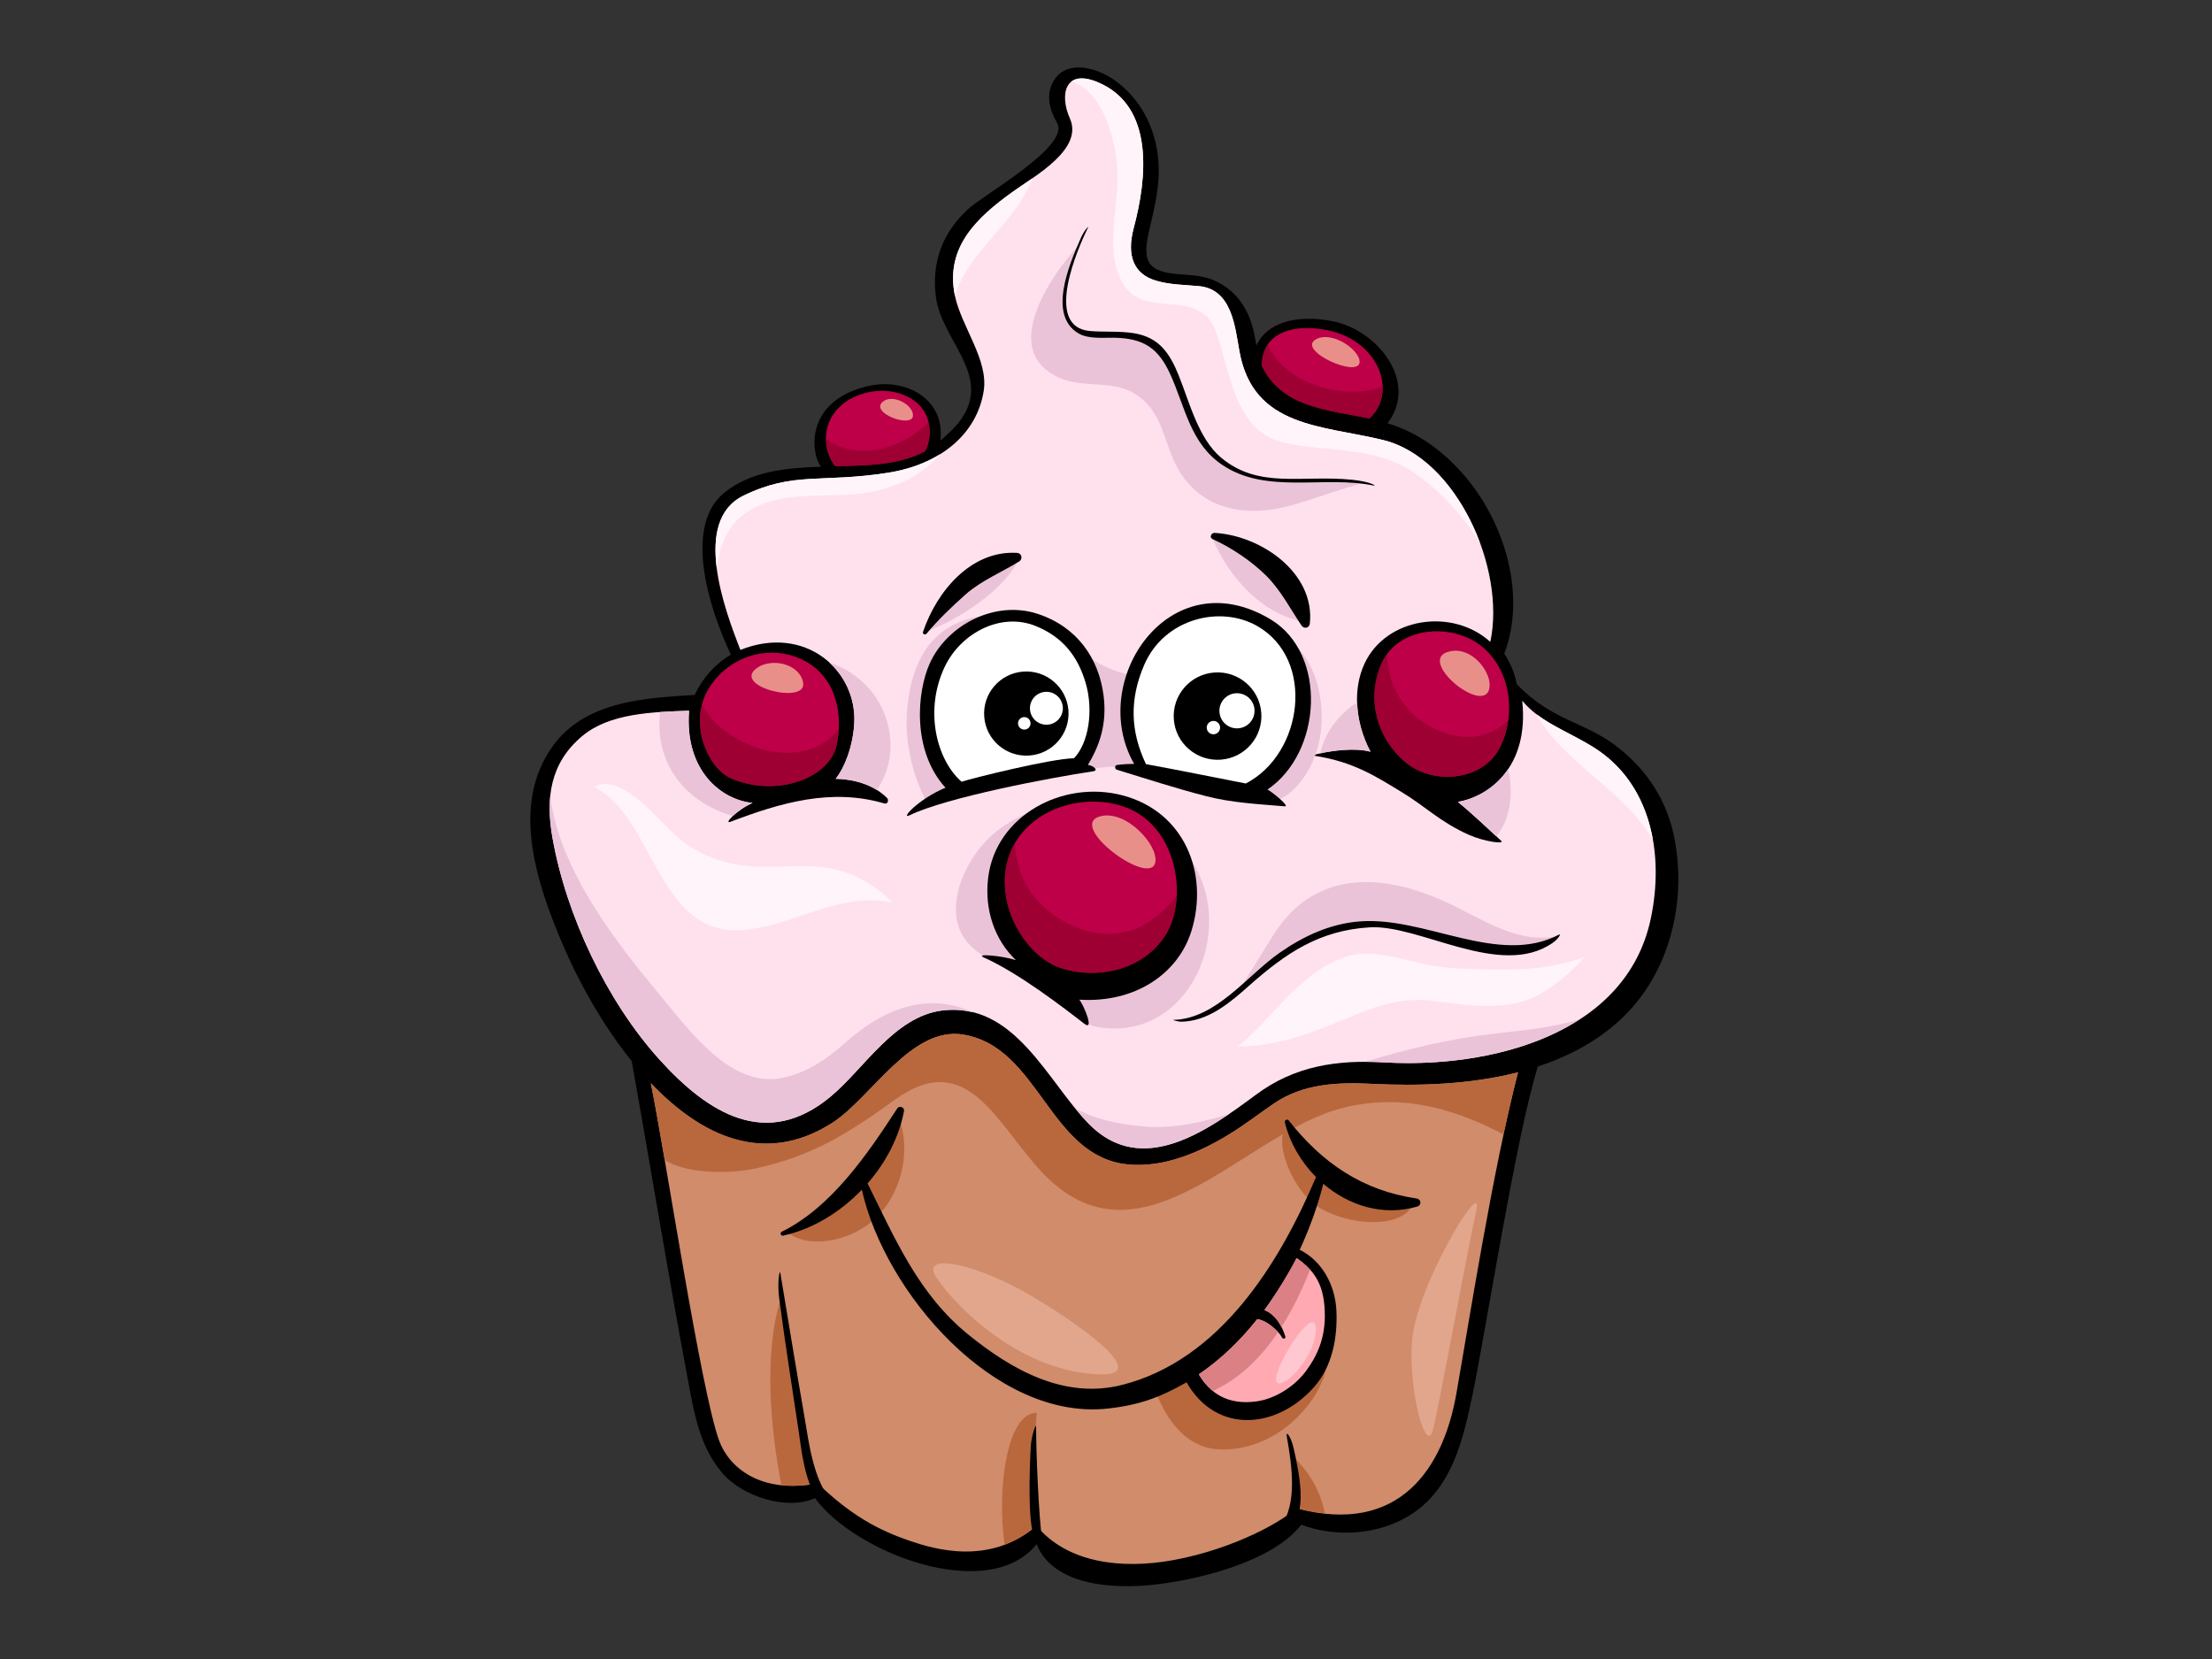 <?xml version="1.0" encoding="utf-8"?>
<!-- Generator: Adobe Illustrator 17.0.0, SVG Export Plug-In . SVG Version: 6.00 Build 0)  -->
<!DOCTYPE svg PUBLIC "-//W3C//DTD SVG 1.1//EN" "http://www.w3.org/Graphics/SVG/1.1/DTD/svg11.dtd">
<svg version="1.1" id="Layer_1" xmlns="http://www.w3.org/2000/svg" xmlns:xlink="http://www.w3.org/1999/xlink" x="0px" y="0px"
	 width="800px" height="600px" viewBox="0 0 800 600" enable-background="new 0 0 800 600" xml:space="preserve">
<rect x="0" y="0" width="800" height="600" fill="#333333" stroke="none"/>
<g>
	<path d="M605.269,301.706c-2.701-12.503-9.567-22.872-19.458-30.891c-12.393-10.043-23.871-9.567-37.232-23.332
		c-0.863-4.277-2.223-7.409-4.541-11.11c8.531-22.32-0.75-50.045-16.534-66.738c-7.432-7.856-15.586-13.491-25.696-16.559
		c11.361-14.822-3.535-33.712-19.862-36.912c-13.523-2.65-24.037,0.813-27.589,8.879c-1.51-11.852-6.192-19.311-14.809-23.433
		c-6.872-3.285-15.289-1.383-20.991-4.122c-9.369-4.496,0.865-18.699,0.514-36.643c-0.248-12.461-5.472-24.007-15.283-31.342
		c-7.049-5.274-17.486-7.727-22.155-1.094c-4.308,6.111-1.303,12.535,0.701,16.087c4.737,8.389-26.414,25.771-32.232,31.144
		c-9.013,8.325-13.258,18.848-11.643,31.603c2.03,16.014,20.401,28.248,9.14,44.419c-1.958,2.831-5.19,5.73-7.531,7.678
		c1.96-14.931-12.611-23.316-27.202-19.454c-23.061,6.106-18.993,25.772-15.877,28.907c-12.748,0.445-25.208,1.563-34.927,9.314
		c-14.639,11.679-6.337,40.494,2.28,58.672c-5.71,3.324-10.325,8.558-13.1,14.569c-22.865,1.301-46.254,3.194-56.113,27.14
		c-8.43,20.472,0.874,45.722,9.059,64.632c5.361,12.366,13.742,27.547,24.28,40.661c7.447,41.519,12.23,71.987,20.107,114.054
		c2.373,12.664,4.188,25.141,12.887,35.168c6.95,8.009,22.991,13.498,33.286,8.823c14.763,20.052,62.785,38.25,80.153,16.664
		c6.091,15.033,27.514,16.156,41.618,14.724c15.763-1.605,43.504-8.104,54.096-21.773c12.706,4.758,28.57,3.717,40.203-4.028
		c14.405-9.588,18.351-26.852,21.675-42.659c4.76-22.653,15.858-94.287,23.713-119.046c11.009-3.62,21.252-9.004,29.769-16.876
		C604.104,352.062,610.4,325.446,605.269,301.706z"/>
	<path fill="#BD0047" d="M499.514,240.288c6.135-14.523,27.764-15.463,38.23-4.872c10.034,10.148,9.849,26.142,4.125,35.984
		c-6.325,10.854-23.61,12.741-33.733,4.122C498.015,266.897,494.137,252.997,499.514,240.288z"/>
	<path fill="#BD0047" d="M485.648,121.1c14.371,6.016,18.808,21.824,9.62,30.224c-15.845-3.146-31.739-4.147-38.904-19.048
		C456.456,115.95,476.513,117.276,485.648,121.1z"/>
	<path fill="#BD0047" d="M301.102,150.284c4.841-7.666,15.692-10.499,23.743-8.138c13.11,3.843,12.605,15.953,9.719,21.026
		c-9.746,5.185-20.7,5.108-32.468,5.446C298.568,164.303,297.125,156.605,301.102,150.284z"/>
	<path fill="#BD0047" d="M255.973,249.598c6.933-11.959,21.277-16.591,33.169-11.495c13.795,5.912,15.862,21.018,13.348,31.633
		c-2.83,11.998-22.056,18.719-38.165,11.729C255.973,277.839,249.048,261.555,255.973,249.598z"/>
	<path fill="#D08C6B" d="M526.68,504.222c-4.611,26.131-20.126,51.46-58.017,41.21c-3.617,4.013-21.6,14.679-44.509,18.836
		c-18.363,3.334-38.087,1.096-49.29-12.449c-16.923,14.556-37.072,8.426-45.696,5.49c-11.786-4-21.486-9.373-33.459-20.839
		c-20.78,3.992-32.137-5.896-35.607-15.403c-6.72-18.421-19.311-102.842-24.734-129.345c18.026,18.986,41.03,30.216,65.733,14.304
		c14.014-9.019,28.404-34.934,47.241-31.86c27.64,4.51,31.059,44.407,59.821,46.991c12.826,1.148,25.591-4.306,36.426-10.942
		c5.603-3.427,10.765-7.441,16.178-11.136c10.517-7.197,23.109-7.718,35.411-7.094c16.738,0.844,35.466,0.27,52.833-4.164
		C539.89,423.109,531.289,478.091,526.68,504.222z"/>
	<path fill="#B9683D" d="M468.575,469.234c-1.017,0.358-2.187,0.287-3.202-0.651c-1.225-1.137-2.737-1.619-4.312-1.842
		c-10.049,15.418-27.274,27.048-44.216,33.359c3.558,11.122,10.847,23.406,23.917,24.079c9.399,0.487,18.791-3.177,25.914-9.296
		C482.328,501.429,486.41,481.375,468.575,469.234z"/>
	<path fill="#B9683D" d="M477.854,437.2c13.814,7.457,30.922,5.748,32.958-1.855c-21.568-3.956-34.967-12.379-45.058-28.584
		C459.756,412.244,467.815,431.776,477.854,437.2z"/>
	<path fill="#B9683D" d="M294.369,536.675c-3.299-14.661-5.026-29.676-7.306-44.65c-1.499-7.813-2.922-15.66-4.293-23.543
		c-6.861,20.351-4.032,48.954-0.164,68.617C286.114,537.475,290.013,537.398,294.369,536.675z"/>
	<path fill="#B9683D" d="M479.102,547.318c-1.253-7.273-5.135-14.262-10.422-19.52c1.373,5.49,1.48,11.621,0.846,17.826
		C472.912,546.5,476.064,546.996,479.102,547.318z"/>
	<path fill="#B9683D" d="M374.939,510.963c-10.874,0-14.42,27.566-11.637,47.662c3.56-1.327,7.119-3.247,10.557-6.023
		C372.954,538.516,374.076,524.466,374.939,510.963z"/>
	<path fill="#B9683D" d="M284.634,445.565c8.099,6.787,25.766,3.102,34.369-7.446c7.735-9.482,10.146-22.991,6.131-33.714
		C316.971,420.928,301.488,438.947,284.634,445.565z"/>
	<path fill="#B9683D" d="M273.248,422.578c20.795-4.52,33.411-12.645,50.572-24.957c26.109-18.73,36.556,8.818,53.044,26.342
		c34.535,36.698,71.07-11.28,105.113-22.193c21.822-6.992,42.55-1.699,61.798,8.525c1.71-7.998,3.464-15.612,5.238-22.475
		c-17.368,4.434-36.095,5.009-52.833,4.164c-12.302-0.624-24.894-0.103-35.411,7.094c-5.413,3.696-10.575,7.71-16.178,11.136
		c-10.834,6.636-23.6,12.09-36.426,10.942c-28.762-2.583-32.181-42.481-59.821-46.991c-18.837-3.074-33.228,22.842-47.241,31.86
		c-24.703,15.912-47.706,4.682-65.733-14.304c1.318,6.432,3.055,16.292,5.025,27.77C247.193,424.11,262.382,424.938,273.248,422.578
		z"/>
	<path fill="#FFE1EE" d="M597.024,332.265c-8.948,42.315-58.623,54.134-96.223,51.969c-17.262-0.994-32.451,1.225-46.479,11.623
		c-17.328,12.845-41.26,30.314-60.59,10.541c-14.951-15.31-26.764-44.289-53.092-40.921c-17.231,2.21-28.158,21.094-40.3,31.17
		c-23.195,19.24-44.268,5.949-61.697-13.295c-19.22-21.234-33.828-52.188-38.826-80.314c-2.541-14.283-0.935-27.05,10.756-36.832
		c9.925-8.317,25.494-8.701,38.628-9.165c-1.659,21.925,11.906,32.278,22.976,33.345c-5.718,2.503-10.708,7.858-7.933,6.803
		c17.989-6.835,36.365-12.284,55.646-6.591c1.194,0.353,1.636-1.292,0.924-1.996c-5.013-5.012-12.283-6.826-18.591-6.937
		c3.236-3.988,6.196-11.611,6.72-19.836c1.215-19.127-17.502-36.205-41.165-26.783c-5.699-14.502-17.627-46.64,1.086-55.771
		c18.125-8.843,27.953-4.504,52.178-8.274c18.742-2.917,32.234-13.796,34.733-29.621c1.79-11.31-8.182-23.351-10.451-34.608
		c-3.505-17.422,8.036-28.102,20.833-37.329c7.984-5.758,25.783-15.433,20.783-26.606c-3.752-8.395-1.958-18.035,9.872-13.189
		c21.012,8.6,17.936,35.158,13.214,52.806c-2.718,10.16,0.133,16.666,7.952,19.024c5.104,1.529,10.302,1.517,15.561,2.001
		c12.064,1.104,13.108,14.773,14.749,23.748c5.053,27.568,30.031,26.532,51.949,31.918c26.768,6.574,44.43,46.636,38.754,73.001
		c-13.792-12.445-37.702-8.815-45.466,7.812c-4.287,9.165-3.548,21.167,2.131,31.922c-7.938-2.245-21.884,1.233-20.757,1.392
		c14.588,2.045,23.246,7.886,31.987,13.163c8.738,5.272,13.978,10.871,24.381,15.504c5.377,2.399,13.165,3.516,11.639,2.13
		c-3.916-3.609-10.936-10.233-15.633-14.051c11.108-1.911,25.857-12.439,23.256-36.598c6.546,7.838,15.786,10.674,25.581,16.712
		C597.176,283.144,601.974,308.871,597.024,332.265z"/>
	<path fill="#FFF4FA" d="M403.981,59.214c1.345,12.583-3.933,27.448,0.312,39.439c5.927,16.746,21.353,7.174,31.661,15.268
		c3.625,2.852,5.322,10.625,6.461,14.642c3.567,12.576,7.013,28.249,22.24,31.577c15.847,3.464,32.773,1.123,46.81,10.834
		c9.908,6.854,17.612,15.596,23.778,25.401c-6.497-17.623-19.123-33.33-35.004-37.232c-21.917-5.386-46.896-4.35-51.949-31.918
		c-1.64-8.975-2.685-22.644-14.749-23.748c-5.259-0.484-10.457-0.473-15.561-2.001c-7.82-2.358-10.67-8.865-7.952-19.024
		c4.722-17.648,7.798-44.206-13.214-52.806c-4.426-1.812-7.443-1.598-9.291-0.183C397.859,32.575,402.72,47.425,403.981,59.214z"/>
	<path fill="#FFF4FA" d="M345.398,107.069c4.207-15.674,22.305-26.789,28.017-42.602c-2.687,1.874-5.276,3.547-7.255,4.974
		c-12.797,9.227-24.338,19.907-20.833,37.329C345.35,106.869,345.375,106.967,345.398,107.069z"/>
	<path fill="#FFF4FA" d="M270.936,184.666c11.763-6.994,24.96-4.831,38.053-5.946c13.053-1.11,23.953-6.163,31.143-14.544
		c-5.352,3.349-11.818,5.692-19.088,6.823c-24.225,3.771-34.053-0.569-52.178,8.274c-9.518,4.643-11.091,15.244-9.609,26.446
		C260.253,197.034,263.428,189.127,270.936,184.666z"/>
	<path fill="#FFF4FA" d="M308.471,316.513c-15.064-6.421-29.183-0.718-44.275-4.292c-9.424-2.226-15.35-5.713-22.204-12.247
		c-5.314-5.07-18.307-20.785-27.109-15.3c21.713,10.278,22.806,54.729,54.341,51.628c17.736-1.744,31.924-12.387,50.385-10.46
		c1.135,0.121,2.202,0.376,3.287,0.611C318.666,322.313,313.897,318.825,308.471,316.513z"/>
	<path fill="#FFF4FA" d="M597.771,303.699c-2.392-13.574-9.129-25.826-21.66-33.57c-7.451-4.592-14.565-7.338-20.429-11.834
		C565.462,276.01,587.249,285.487,597.771,303.699z"/>
	<path fill="#FFF4FA" d="M540.793,350.646c-7.914-0.183-16.214-0.101-24.014-1.62c-9.674-1.886-21.241-6.333-30.966-2.685
		c-16.587,6.211-25.558,22.09-38.207,32.169c13.401-0.107,25.4-4.34,38.089-9.666c10.371-4.363,20.105-8.286,31.547-6.974
		c13.15,1.504,27.874,4.516,40.062-2.557c6.217-3.605,11.266-8.14,15.833-13.225C562.967,349.928,551.783,350.899,540.793,350.646z"
		/>
	<path fill="#EBC3D9" d="M385.494,290.658c-10.868,1.025-21.696,5.817-29.202,13.807c-8.497,9.044-16.593,27.745-4.341,38.473
		c4.899,4.292,6.691,3.973,11.213,5.901c2.562,1.089,7.552,4.201,10.624,6.049c7.108,4.268,14.963,15.098,22.867,16.524
		C444.142,379.971,461.238,291.928,385.494,290.658z"/>
	<path fill="#EBC3D9" d="M527.274,290.016c4.068,3.303,9.86,8.703,13.887,12.438c5.415-6.522,6.112-15.745,4.314-24.373
		C540.658,285.252,533.411,288.959,527.274,290.016z"/>
	<path fill="#EBC3D9" d="M412.978,407.335c-8.173-0.789-16.917-2.415-24.21-6.587c1.64,2.008,3.28,3.926,4.964,5.649
		c15.936,16.301,34.996,7.283,50.911-3.587C434.021,406.216,423.359,408.339,412.978,407.335z"/>
	<path fill="#EBC3D9" d="M540.178,373.856c-15.753,1.793-31.434,5.516-46.582,10.181c2.367,0,4.758,0.057,7.205,0.197
		c23.054,1.327,50.612-2.645,70.577-15.638C561.203,371.743,550.895,372.629,540.178,373.856z"/>
	<path fill="#EBC3D9" d="M306.421,376.488c-7.076,6.234-13.668,11.119-22.999,13.246c-18.795,4.289-34.028-17.047-44.233-29.262
		c-16.25-19.452-36.752-45.64-40.184-72.472c-0.474,4.76-0.118,9.792,0.813,15.037c4.998,28.126,19.605,59.08,38.826,80.314
		c17.429,19.244,38.502,32.536,61.697,13.295c12.142-10.075,23.069-28.96,40.3-31.17c4.165-0.533,7.931-0.184,11.441,0.724
		C336.351,358.845,320.481,364.105,306.421,376.488z"/>
	<path fill="#EBC3D9" d="M238.719,257.523c-2.025,18.299,8.603,32.36,26.273,37.629c1.613-1.524,4.301-3.503,7.186-4.767
		c-11.07-1.067-24.635-11.421-22.976-33.345C245.827,257.159,242.284,257.279,238.719,257.523z"/>
	<path fill="#EBC3D9" d="M368.545,201.913c-12.712,1.114-28.042,14.574-33.388,26.397
		C346.186,224.427,363.73,213.246,368.545,201.913z"/>
	<path fill="#EBC3D9" d="M438.495,194.809c3.933,8.818,9.213,16.523,17.134,22.757c5.756,4.533,11.222,6.311,16.934,7.792
		C470.55,209.808,456.572,194.459,438.495,194.809z"/>
	<path fill="#EBC3D9" d="M460.499,288.97c3.154,2.258,19.498-10.349,17.33-33.794c-2.787-30.044-28.985-30.557-30.126-30.436
		c-12.424,1.31-20.159,19.59-32.802,19.72c-11.472,0.115-19.774-5.177-28.35-12.268c-16.144-13.355-44.134-14.522-54.187,6.989
		c-3.712,7.939-5.44,19.592-3.962,29.747c1.48,10.156,3.642,14.926,7.091,21.914c18.614-5.387,49.5-11.912,65.03-13.46
		c6.097-0.609,12.081,1.814,17.304,2.156C431.322,280.425,449.003,280.72,460.499,288.97z"/>
	<path fill="#EBC3D9" d="M415.769,147.116c5.002,6.133,6.135,14.704,9.75,21.521c8.607,16.232,25.796,18.731,42.081,13.987
		c8.786-2.56,17.062-5.724,25.517-7.964c-4.868-0.824-10.118-0.832-14.908-0.849c-9.255-0.038-18.138,0.826-26.941-2.131
		c-3.933-1.32-6.954-2.347-9.632-4.978c-0.623-0.502-2.019-1.812-2.6-2.381c-6.055-5.965-8.253-15.134-11.224-22.977
		c-0.274-0.541-0.531-1.096-0.819-1.635c-0.267-0.504-0.37-0.997-0.379-1.473c-3.207-6.835-7.529-15.413-14.9-16.8
		c-2.278-0.433-5.853-0.41-9.104-0.652c-4.36,0.571-8.843,0.97-12.734-1.474c-5.329-3.348-5.645-10.431-4.552-15.963
		c0.726-2.99,2.129-8.76,4.392-14.17c-11.066,12.191-24.322,33.838-11.578,44.397C390.296,143.642,404.889,133.77,415.769,147.116z"
		/>
	<path fill="#EBC3D9" d="M312.863,247.501c-3.977-3.898-8.382-6.427-13.037-7.992c6.152,5.55,9.666,13.715,9.118,22.318
		c-0.524,8.225-3.484,15.848-6.72,19.836c4.895,0.089,10.348,1.22,14.898,4.051C325.18,274.162,323.142,257.564,312.863,247.501z"/>
	<path fill="#EBC3D9" d="M562.15,338.788c-14.532,2.299-27.099-7.177-40.213-13.035c-22.021-9.83-45.961-11.166-60.804,11.471
		c-3.844,5.869-9.057,14.627-12.704,20.516c14.673-13.858,33.112-25.689,54.619-22.826c15.902,2.119,34.647,12.027,50.543,8.153
		C559.701,341.579,561.94,340.01,562.15,338.788z"/>
	<path fill="#EBC3D9" d="M477.504,272.451c4.249-0.935,12.645-2.131,18.153-0.573c-3.078-5.83-4.653-12.016-4.813-17.927
		C484.231,258.313,479.092,264.885,477.504,272.451z"/>
	<path d="M399.122,251.532c-1.724-13.417-9.546-24.84-23.85-29.529c-15.435-5.053-32.695,4.009-38.994,17.879
		c-4.697,10.367-6.506,31.645,5.668,45.003c-10.034,4.194-16.53,11.686-12.936,9.952c13.359-6.469,50.856-13.573,66.341-15.888
		c2.152-0.327-0.027-2.122-1.893-2.312C397.398,270.106,400.492,262.197,399.122,251.532z"/>
	<path fill="#FFFFFF" d="M388.422,274.237c-8.439,0.137-36.857,7.236-40.662,8.488c-9.23-8.136-13.504-26.091-6.047-41.65
		c5.779-12.063,20.195-19.823,32.901-14.652c9.605,3.906,15.058,10.717,17.946,20.293
		C395.614,256.775,393.764,268.713,388.422,274.237z"/>
	<path d="M458.391,285.551c19.791-13.378,21.751-49.146,1.152-61.536c-36.6-22.015-66.512,22.329-49.361,52.271
		c-2.068-0.002-4.139,0.1-6.203,0.384c-0.935,0.135-0.846,1.476-0.053,1.717c10.706,3.276,21.393,6.754,32.232,9.545
		c9.529,2.445,18.989,2.883,28.467,3.689C466.828,291.804,459.701,286.13,458.391,285.551z"/>
	<path fill="#FFFFFF" d="M450.563,283.362c-5.676-1.076-26.082-5.216-36.103-6.996c-5.666-11.898-6.032-23.436-0.623-35.941
		c7.274-16.781,27.501-21.649,40.876-14.002C475.767,238.463,471.382,272.565,450.563,283.362z"/>
	<path d="M370.04,242.892c-8.417,0.633-14.725,7.939-14.083,16.316c0.625,8.387,7.961,14.662,16.374,14.034
		c8.403-0.63,14.709-7.933,14.083-16.315C385.776,248.545,378.449,242.265,370.04,242.892z"/>
	<path d="M439.16,243.222c-8.738,0.656-15.285,8.245-14.631,16.949c0.663,8.702,8.268,15.224,17.005,14.573
		c8.738-0.657,15.288-8.236,14.624-16.948C455.503,249.092,447.887,242.568,439.16,243.222z"/>
	<path d="M512.363,433.458c-19.652-2.862-34.245-12.921-46.323-28.278c-0.508-0.647-1.543-0.01-1.362,0.727
		c1.836,7.473,5.878,14.345,11.281,19.795c-13.367,31.512-34.788,66.093-69.992,75.135c-21.031,5.405-40.114-5.474-55.791-18.184
		c-17.976-14.584-26.427-34.56-36.407-54.649c6.632-7.604,11.426-16.745,13.184-26.24c0.234-1.3-1.712-2.015-2.423-0.925
		c-10.609,16.312-23.77,35.777-41.801,44.638c-0.785,0.38-0.318,1.587,0.512,1.407c10.563-2.315,20.603-8.42,28.457-16.614
		c8.363,37.437,48.279,83.481,88.77,79.168c11.315-1.205,19.172-4.053,28.661-9.507c10.963,19.118,32.886,16.722,46.144,1.7
		c6.499-7.349,8.487-17.721,8.064-27.458c-0.404-9.475-5.234-18.154-13.272-22.181c3.623-7.818,6.508-15.881,8.533-23.854
		c9.264,7.919,21.671,11.844,33.979,8.225C514.21,435.881,514.025,433.699,512.363,433.458z"/>
	<path fill="#FFAAB3" d="M479.001,472.344c0.867,10.463-2.228,17.463-6.672,23.506c-4.063,5.495-10.944,9.958-17.689,10.951
		c-10.761,1.582-17.241-3.188-21.071-9.757c7.975-5.398,15.018-12.245,21.136-19.951c3.445,0.385,7.826,4.399,9.011,6.705
		c0.299,0.587,1.377,0.336,1.16-0.358c-1.242-4.059-3.558-8.049-7.592-9.646c3.971-5.4,8.59-12.807,11.649-18.791
		C475.614,459.563,478.367,464.675,479.001,472.344z"/>
	<path fill="#DB8185" d="M463.448,479.959c4.083-6.415,7.476-13.484,10.367-20.732c-1.331-1.485-2.922-2.882-4.882-4.223
		c-3.059,5.984-7.679,13.39-11.649,18.791C460.126,474.922,462.082,477.267,463.448,479.959z"/>
	<path fill="#DB8185" d="M438.668,503.069c9.809-4.543,17.439-12.171,23.566-21.294c-1.895-2.102-4.969-4.395-7.529-4.681
		c-6.118,7.706-13.161,14.553-21.136,19.951C434.912,499.349,436.604,501.406,438.668,503.069z"/>
	<path d="M367.846,199.955c-16.772-0.995-29.147,14.093-34.021,28.566c-0.27,0.808,0.771,1.256,1.28,0.649
		c4.253-5.096,9.077-9.699,14.018-14.109c5.674-5.051,13.056-8.047,19.471-11.999C369.994,202.195,369.549,200.056,367.846,199.955z
		"/>
	<path d="M439.308,192.732c-1.267-0.067-2.063,1.656-0.728,2.257c6.805,3.069,14.014,7.939,19.311,13.167
		c5.198,5.131,8.771,12.03,12.805,18.052c0.87,1.317,2.845,1.015,3.023-0.66C475.653,207.062,455.928,193.658,439.308,192.732z"/>
	<path d="M405.956,287.645c-21.517-5.664-45.904,7.259-48.589,29.928c-1.402,11.877,2.604,22.567,10.039,29.673
		c-4.828-1.607-15.045-2.491-11.569-0.951c12.637,5.624,29.251,18.47,36.243,23.902c3.866,2.998,0.021-6.437-1.726-8.651
		c20.246,1.27,35.805-9.431,40.569-24.93C437.274,315.989,428.455,293.554,405.956,287.645z"/>
	<path fill="#BD0047" d="M421.553,338.114c-8.352,13.298-25.572,16.09-37.855,11.993c-11.245-3.746-21.075-18.291-20.241-32.978
		c1.219-21.372,24.545-31.538,42.729-25.493C425.953,298.207,429.796,325.023,421.553,338.114z"/>
	<path fill="#9E0033" d="M525.495,265.888c-14.734-3.398-23.825-15.861-23.802-29.327c-0.84,1.136-1.596,2.352-2.179,3.728
		c-5.377,12.709-1.499,26.609,8.622,35.234c10.123,8.619,27.408,6.732,33.733-4.122c1.811-3.113,2.986-6.87,3.541-10.832
		C540.157,265.683,532.935,267.607,525.495,265.888z"/>
	<path fill="#9E0033" d="M485.13,141.454c-11.159-1.236-22.721-7.166-26.598-16.871c-1.335,1.961-2.147,4.474-2.168,7.693
		c7.165,14.901,23.058,15.902,38.904,19.048c3.39-3.097,4.91-7.201,4.777-11.448C495.592,141.436,490.606,142.06,485.13,141.454z"/>
	<path fill="#9E0033" d="M298.759,158.72c0.017,3.813,1.31,7.416,3.337,9.898c11.767-0.338,22.721-0.261,32.468-5.446
		c1.381-2.43,2.198-6.469,1.255-10.445C325.965,162.787,309.56,166.762,298.759,158.72z"/>
	<path fill="#9E0033" d="M280.623,272.003c-10.643-1.327-22.128-8.21-26.745-17.203c-2.851,11.049,3.259,23.546,10.447,26.665
		c16.108,6.99,35.335,0.268,38.165-11.729c0.455-1.924,0.754-3.992,0.867-6.126C298.155,270.663,289.289,273.083,280.623,272.003z"
		/>
	<path fill="#9E0033" d="M389.014,335.25c-13.938-5.678-21.408-17.293-21.987-30.175c-2,3.489-3.308,7.498-3.571,12.053
		c-0.834,14.687,8.997,29.233,20.241,32.978c12.283,4.096,29.503,1.304,37.855-11.993c2.404-3.817,3.746-8.813,3.998-14.123
		C417.085,335.047,404.644,341.62,389.014,335.25z"/>
	<path fill="#FFFFFF" d="M447.372,250.713c-3.512,0-6.358,2.848-6.358,6.356c0,3.51,2.846,6.353,6.358,6.353
		c3.506,0,6.352-2.843,6.352-6.353C453.724,253.56,450.877,250.713,447.372,250.713z"/>
	<path fill="#FFFFFF" d="M378.449,250.2c-3.291,0-5.956,2.666-5.956,5.955c0,3.287,2.666,5.951,5.956,5.951
		c3.285,0,5.95-2.664,5.95-5.951C384.399,252.867,381.733,250.2,378.449,250.2z"/>
	<path fill="#FFFFFF" d="M370.444,259.345c-1.244,0-2.259,1.017-2.259,2.263c0,1.252,1.015,2.264,2.259,2.264
		c1.261,0,2.268-1.013,2.268-2.264C372.712,260.362,371.705,259.345,370.444,259.345z"/>
	<path fill="#FFFFFF" d="M438.845,260.728c-1.333,0-2.419,1.086-2.419,2.418c0,1.336,1.086,2.418,2.419,2.418
		c1.339,0,2.417-1.082,2.417-2.418C441.262,261.815,440.184,260.728,438.845,260.728z"/>
	<path d="M303.204,545.675c-9.016-8.213-10.464-22.995-12.439-34.306c-2.741-15.727-5.904-35.112-8.527-50.871
		c-0.295-1.766-1.177,3.387-0.438,8.983c2.31,17.516,4.565,31.656,6.931,47.318c1.364,9.04,2.802,27.35,13.548,30.425
		C303.132,547.468,303.903,546.317,303.204,545.675z"/>
	<path d="M374.722,516.3c0-2.209-1.701,3.246-1.91,6.626c-0.442,7.066-1.476,32.836,2.354,34.499c0.733,0.317,1.87,0.666,1.75-0.215
		C375.604,547.81,374.722,524.933,374.722,516.3z"/>
	<path d="M467.889,523.908c-1.044-4.651-2.882-6.548-2.522-4.517c2.021,11.287,3.716,24.155-1.988,32.533
		c-0.457,0.669,1.269,0.47,1.988,0.248C473.862,549.517,469.352,530.407,467.889,523.908z"/>
	<path d="M488.899,173.503c-18.113-1.812-33.615,3.442-47.266-7.975c-8.215-6.871-11.468-20.159-15.315-29.682
		c-3.28-8.133-7.062-13.793-16.123-15.315c-5.198-0.87-10.742-0.367-16.02-0.819c-16.784-1.439-4.478-29.804-0.592-37.577
		c0.185-0.375-1.322,0.871-2.71,4.004c-4.472,10.131-11.778,27.801-0.926,34.371c3.687,2.233,9.116,1.553,13.051,1.632
		c10.5,0.207,15.866,3.656,20.193,13.103c5.426,11.846,7.245,25.042,18.808,32.86c16.075,10.865,36.887,3.743,54.772,7.505
		C498.103,175.891,495.924,174.206,488.899,173.503z"/>
	<path d="M563.946,337.959c-21.949,11.614-48.345-6.591-72.239-4.716c-10.685,0.839-20.34,5.337-29.01,11.41
		c-11.662,8.171-22.882,23.851-38.329,24.197c-0.638,0.016,2.053,0.68,2.672,0.673c9.872-0.088,17.753-6.855,24.659-12.988
		c13.264-11.776,25.44-20.066,43.683-21.15c18.062-1.081,47.163,18.61,66.003,5.723
		C563.946,339.353,564.495,337.669,563.946,337.959z"/>
	<path fill="#FFC7CF" d="M475.908,480.888c0,6.679-6.289,15.766-10.946,18.561C453.062,506.588,475.908,468.037,475.908,480.888z"/>
	<path fill="#E1A68C" d="M533.975,437.574c-3.385,15.22-13.321,69.965-15.704,79.486c-2.381,9.518-8.933-13.37-7.613-31.893
		C512.086,465.18,536.83,424.722,533.975,437.574z"/>
	<path fill="#E1A68C" d="M373.579,468.99c-19.041-11.423-41.767-16.965-34.743-6.67c7.889,11.573,31.411,34.272,59.492,34.746
		C414.624,497.344,395.206,481.963,373.579,468.99z"/>
	<path fill="#E88F8A" d="M397.953,295.221c9.217-2.425,20.875,10.198,19.902,16.508C416.378,321.338,385.426,298.52,397.953,295.221
		z"/>
	<path fill="#E88F8A" d="M476.098,122.632c5.756-2.96,15.344,3.716,15.624,8.047C492.141,137.276,468.259,126.652,476.098,122.632z"
		/>
	<path fill="#E88F8A" d="M319.396,145.197c3.621-2.816,11.066,1.285,10.786,5.212C329.852,154.983,314.164,149.264,319.396,145.197z
		"/>
	<path fill="#E88F8A" d="M524.659,235.511c7.767-1.455,14.094,7.039,14.091,12.126C538.738,260.755,510.669,238.136,524.659,235.511
		z"/>
	<path fill="#E88F8A" d="M273.901,241.493c5.506-3.769,15.586-1.236,16.58,5.569C291.636,254.987,264.127,248.176,273.901,241.493z"
		/>
</g>
</svg>
